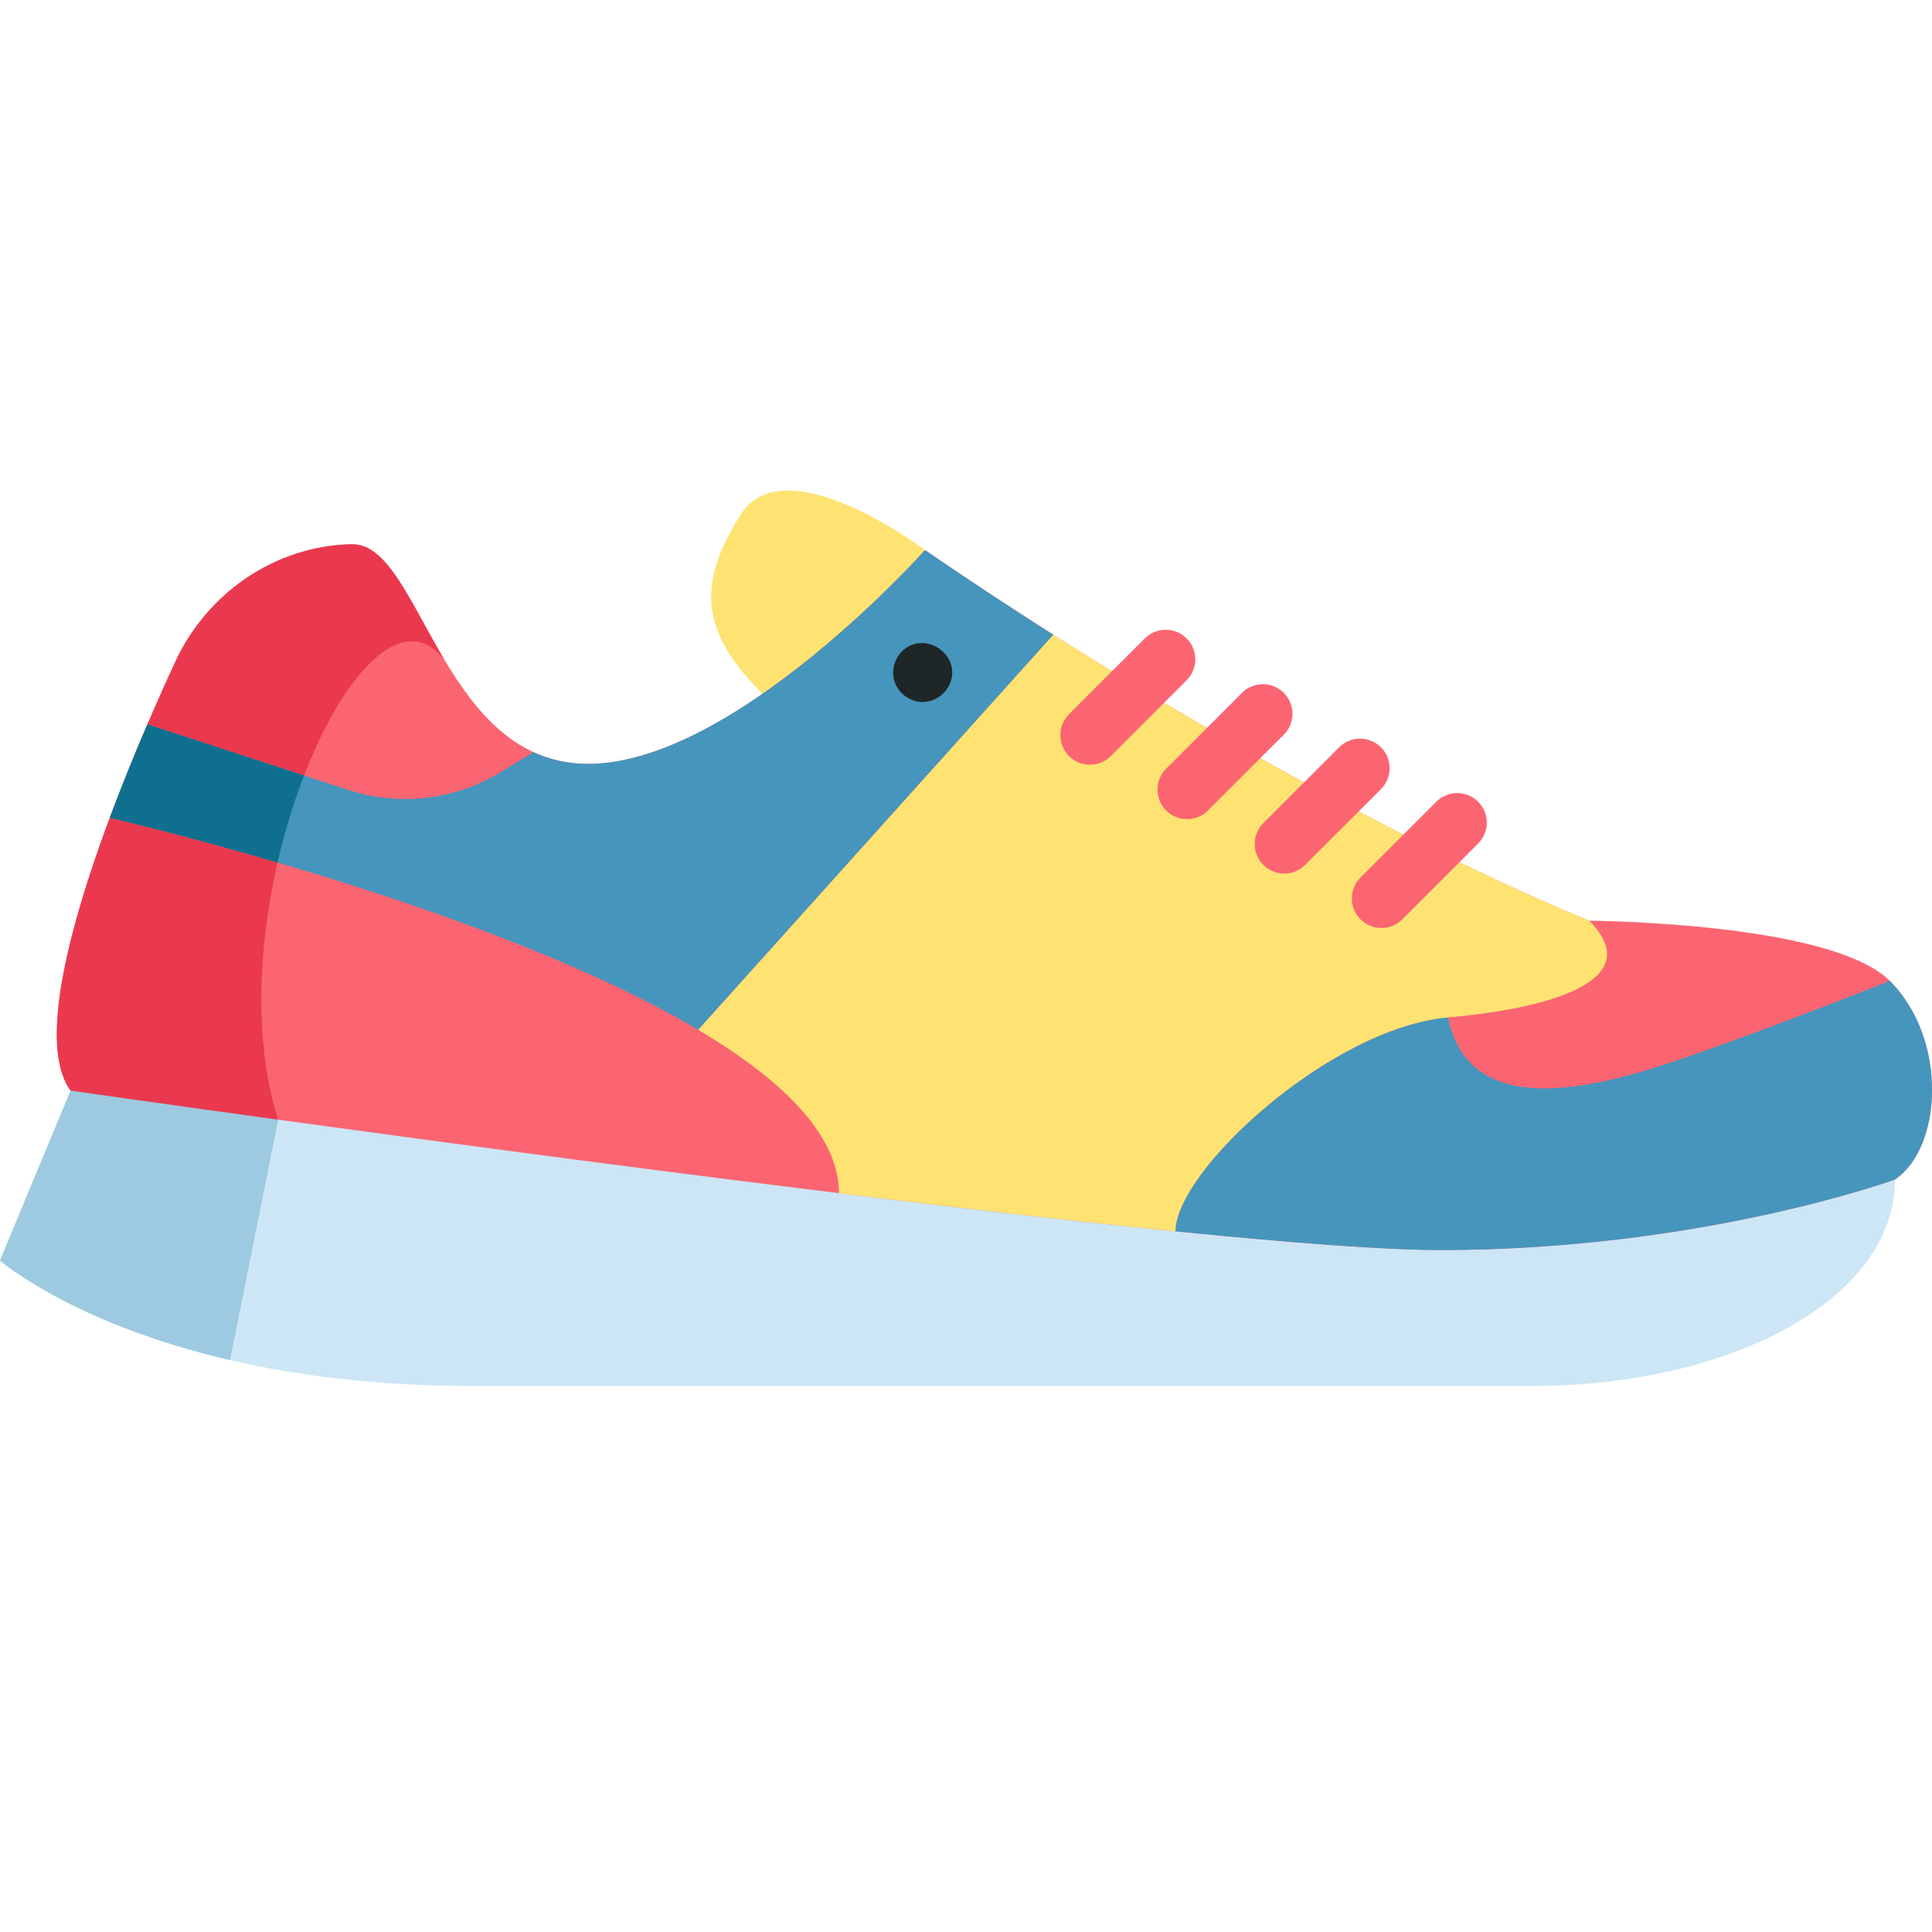 <svg xmlns="http://www.w3.org/2000/svg" version="1.1" xmlns:xlink="http://www.w3.org/1999/xlink" xmlns:svgjs="http://svgjs.com/svgjs" width="512" height="512" x="0" y="0" viewBox="0 0 512 512" style="enable-background:new 0 0 512 512" xml:space="preserve" class=""><g transform="matrix(1,0,0,1,0,130)"><path xmlns="http://www.w3.org/2000/svg" d="m202.07 53.867c-16.305-16.305-17.598-28.738-5.824-47.438 11.777-18.703 48.898 9.352 48.898 9.352v104.863" fill="#fee372" data-original="#fee372"></path><path xmlns="http://www.w3.org/2000/svg" d="m502.18 182.578c0 31.859-43.641 54.719-96.281 54.719h-281.223c-25.301 0-46.457-2.84-63.73-6.859-41.863-9.727-60.945-26.383-60.945-26.383l18.699-45.031 46.008 2.242zm0 0" fill="#cce6f6" data-original="#cce6f6"></path><path xmlns="http://www.w3.org/2000/svg" d="m502.18 182.578s-51.25 18.699-120.52 18.699c-50.379 0-219.48-22.355-307.949-34.551-33.176-4.559-55.012-7.707-55.012-7.707-13.277-18.379 12.957-81.523 27.672-113.469 7.77-16.848 23.598-28.84 42.031-30.988 1.711-.203 3.414-.309 5.102-.309 9.293 0 15.266 15.5 24.207 30.488 8.379 14.074 19.359 27.695 38.133 27.695 38.789 0 89.297-56.652 89.297-56.652 99.203 67.961 176 98.215 176 98.215s64.07.352 79.656 15.938c15.586 15.582 13.82 44.328 1.383 52.641zm0 0" fill="#fb6572" data-original="#fb6572"></path><path xmlns="http://www.w3.org/2000/svg" d="m73.715 166.73-12.77 63.707c-41.863-9.727-60.945-26.383-60.945-26.383l18.699-45.031 46.008 2.242zm0 0" fill="#9dcae0" data-original="#9dcae0"></path><path xmlns="http://www.w3.org/2000/svg" d="m117.715 44.742c-21.316-26.809-61.957 65.473-44 121.988-33.18-4.562-55.016-7.707-55.016-7.707-13.277-18.383 12.961-81.527 27.672-113.473 7.77-16.848 23.602-28.84 42.035-30.988 1.711-.199 3.41-.309 5.102-.309 9.289 0 15.266 15.5 24.207 30.488zm0 0" fill="#ea394e" data-original="#ea394e"></path><path xmlns="http://www.w3.org/2000/svg" d="m279.137 38.215-94.102 104.703c-31.848-18.914-77.719-34.445-111.473-44.34-25.375-7.445-43.902-11.715-44.469-11.844 3.223-8.633 6.668-17.074 9.984-24.77l41.5 13.555 11.727 3.828c13.512 4.41 28.277 2.676 40.406-4.73l8.652-5.285c4.254 1.957 9.039 3.105 14.48 3.105 38.789 0 89.297-56.652 89.297-56.652 11.672 7.996 23.039 15.469 33.996 22.43zm0 0" fill="#4695bc" data-original="#4695bc"></path><path xmlns="http://www.w3.org/2000/svg" d="m502.191 182.574s-51.262 18.699-120.531 18.699c-14.809 0-39.875-1.934-70.148-4.965v-.008c0-16.055 41.055-53.91 72.223-56.672 5.551 27.012 37.41 19.391 61.656 11.074 24.238-8.312 55.41-20.77 55.41-20.77 15.582 15.586 13.816 44.328 1.391 52.641zm0 0" fill="#4695bc" data-original="#4695bc"></path><path xmlns="http://www.w3.org/2000/svg" d="m80.578 75.52c-2.742 7.102-5.145 14.902-7.016 23.059-25.375-7.445-43.902-11.715-44.469-11.844 3.223-8.633 6.668-17.074 9.984-24.77zm0 0" fill="#0e708e" data-original="#0e708e"></path><path xmlns="http://www.w3.org/2000/svg" d="m383.734 139.629c-31.168 2.762-72.223 40.617-72.223 56.672v.008c-26.82-2.699-57.727-6.262-89.184-10.109 0-15.551-15.297-30.223-37.289-43.277v-.008l94.102-104.703c82.215 52.23 142.004 75.785 142.004 75.785 14.543 14.543-6.23 22.855-37.41 25.633zm0 0" fill="#fee372" data-original="#fee372"></path><g xmlns="http://www.w3.org/2000/svg" fill="#fb6572"><path d="m288.84 72.656c-2.008 0-4.012-.762-5.543-2.293-3.059-3.062-3.059-8.023 0-11.082l20.09-20.09c3.062-3.059 8.023-3.059 11.082 0 3.059 3.062 3.062 8.023 0 11.082l-20.09 20.09c-1.527 1.531-3.535 2.293-5.539 2.293zm0 0" fill="#fb6572" data-original="#fb6572"></path><path d="m314.59 87.082c-2.008 0-4.012-.766-5.543-2.297-3.062-3.059-3.062-8.02 0-11.082l20.09-20.086c3.062-3.059 8.023-3.059 11.082 0 3.059 3.062 3.059 8.023 0 11.082l-20.09 20.086c-1.527 1.531-3.535 2.297-5.539 2.297zm0 0" fill="#fb6572" data-original="#fb6572"></path><path d="m340.34 101.508c-2.008 0-4.012-.766-5.543-2.297-3.059-3.059-3.059-8.023 0-11.082l20.09-20.086c3.062-3.062 8.023-3.062 11.082 0 3.059 3.059 3.062 8.023 0 11.082l-20.09 20.086c-1.527 1.531-3.535 2.297-5.539 2.297zm0 0" fill="#fb6572" data-original="#fb6572"></path><path d="m366.09 115.93c-2.004 0-4.012-.762-5.539-2.293-3.062-3.062-3.062-8.023 0-11.082l20.086-20.09c3.062-3.059 8.023-3.059 11.082 0 3.062 3.062 3.062 8.023 0 11.082l-20.086 20.09c-1.531 1.531-3.535 2.293-5.543 2.293zm0 0" fill="#fb6572" data-original="#fb6572"></path></g><path xmlns="http://www.w3.org/2000/svg" d="m244.508 56.035c-3.555 0-6.805-2.562-7.617-6.023-.801-3.402.832-7.039 3.898-8.711 5.328-2.902 12.211 1.746 11.508 7.77-.453 3.879-3.871 6.965-7.789 6.965zm0 0" fill="#1e2628" data-original="#1e2628"></path></g></svg>
